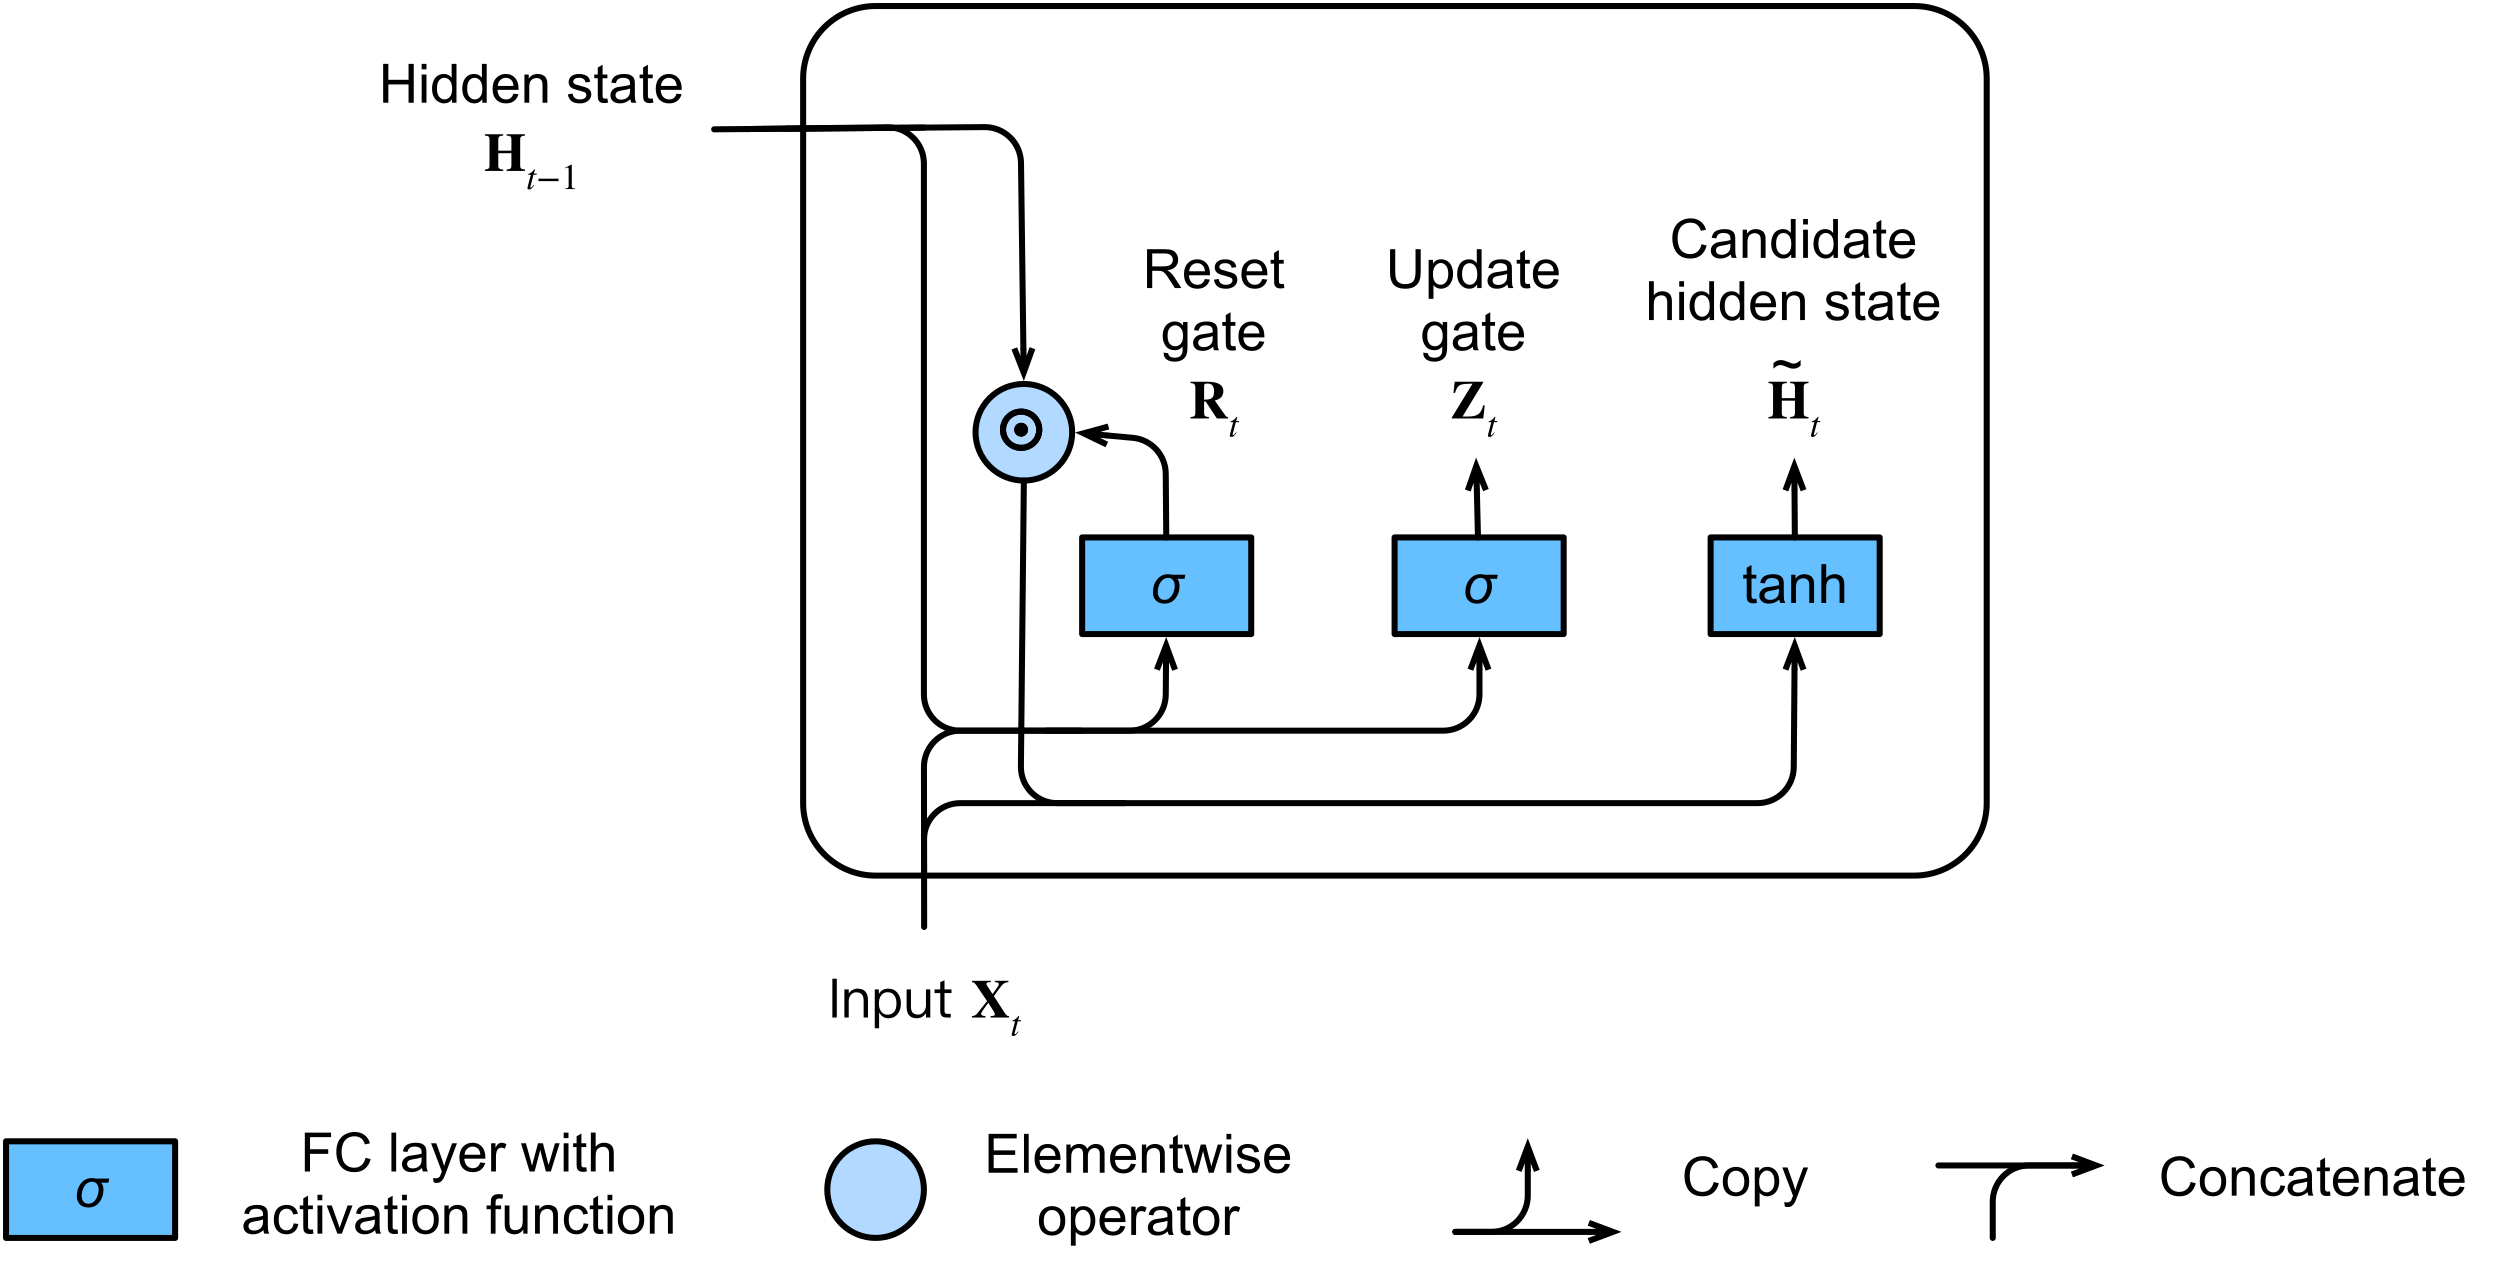 <?xml version="1.0" encoding="UTF-8"?>
<svg xmlns="http://www.w3.org/2000/svg" xmlns:xlink="http://www.w3.org/1999/xlink" width="414pt" height="212pt" viewBox="0 0 414 212" version="1.1" style="background-color:white">
<defs>
<g>
<symbol overflow="visible" id="glyph0-0">
<path style="stroke:none;" d="M 1.125 0 L 1.125 -5.625 L 5.625 -5.625 L 5.625 0 Z M 1.266 -0.141 L 5.484 -0.141 L 5.484 -5.484 L 1.266 -5.484 Z M 1.266 -0.141 "/>
</symbol>
<symbol overflow="visible" id="glyph0-1">
<path style="stroke:none;" d="M 5.797 -4.672 L 5.672 -4 L 4.5 -4 C 4.727 -3.676 4.844 -3.27 4.844 -2.781 C 4.844 -2.02 4.617 -1.348 4.172 -0.766 C 3.723 -0.18 3.113 0.109 2.344 0.109 C 1.75 0.109 1.281 -0.062 0.938 -0.406 C 0.602 -0.758 0.438 -1.219 0.438 -1.781 C 0.438 -2.613 0.664 -3.316 1.125 -3.891 C 1.594 -4.473 2.195 -4.766 2.938 -4.766 C 3.176 -4.766 3.395 -4.734 3.594 -4.672 Z M 1.234 -1.797 C 1.234 -1.422 1.332 -1.113 1.531 -0.875 C 1.727 -0.633 2 -0.516 2.344 -0.516 C 2.875 -0.516 3.289 -0.766 3.594 -1.266 C 3.895 -1.773 4.047 -2.289 4.047 -2.812 C 4.047 -3.25 3.945 -3.582 3.75 -3.812 C 3.562 -4.039 3.301 -4.156 2.969 -4.156 C 2.438 -4.156 2.016 -3.914 1.703 -3.438 C 1.391 -2.957 1.234 -2.41 1.234 -1.797 Z M 1.234 -1.797 "/>
</symbol>
<symbol overflow="visible" id="glyph1-0">
<path style="stroke:none;" d=""/>
</symbol>
<symbol overflow="visible" id="glyph1-1">
<path style="stroke:none;" d="M 4.125 -5.375 C 4.125 -6 3.609 -6.516 2.984 -6.516 C 2.359 -6.516 1.844 -6 1.844 -5.375 C 1.844 -4.75 2.359 -4.234 2.984 -4.234 C 3.609 -4.234 4.125 -4.75 4.125 -5.375 Z M 4.125 -5.375 "/>
</symbol>
<symbol overflow="visible" id="glyph2-0">
<path style="stroke:none;" d="M 1.125 0 L 1.125 -5.625 L 5.625 -5.625 L 5.625 0 Z M 1.266 -0.141 L 5.484 -0.141 L 5.484 -5.484 L 1.266 -5.484 Z M 1.266 -0.141 "/>
</symbol>
<symbol overflow="visible" id="glyph2-1">
<path style="stroke:none;" d="M 0.703 0 L 0.703 -6.438 L 3.562 -6.438 C 4.133 -6.438 4.57 -6.379 4.875 -6.266 C 5.176 -6.148 5.414 -5.945 5.594 -5.656 C 5.77 -5.363 5.859 -5.039 5.859 -4.688 C 5.859 -4.227 5.707 -3.844 5.406 -3.531 C 5.113 -3.219 4.66 -3.02 4.047 -2.938 C 4.266 -2.82 4.438 -2.711 4.562 -2.609 C 4.812 -2.379 5.047 -2.094 5.266 -1.75 L 6.391 0 L 5.312 0 L 4.453 -1.344 C 4.211 -1.727 4.008 -2.02 3.844 -2.219 C 3.688 -2.426 3.539 -2.57 3.406 -2.656 C 3.281 -2.738 3.156 -2.797 3.031 -2.828 C 2.926 -2.848 2.766 -2.859 2.547 -2.859 L 1.562 -2.859 L 1.562 0 Z M 1.562 -3.594 L 3.391 -3.594 C 3.785 -3.594 4.094 -3.633 4.312 -3.719 C 4.531 -3.801 4.695 -3.93 4.812 -4.109 C 4.926 -4.285 4.984 -4.477 4.984 -4.688 C 4.984 -4.988 4.867 -5.238 4.641 -5.438 C 4.422 -5.633 4.07 -5.734 3.594 -5.734 L 1.562 -5.734 Z M 1.562 -3.594 "/>
</symbol>
<symbol overflow="visible" id="glyph2-2">
<path style="stroke:none;" d="M 3.781 -1.5 L 4.609 -1.406 C 4.473 -0.926 4.227 -0.551 3.875 -0.281 C 3.531 -0.02 3.086 0.109 2.547 0.109 C 1.867 0.109 1.328 -0.098 0.922 -0.516 C 0.523 -0.941 0.328 -1.535 0.328 -2.297 C 0.328 -3.078 0.531 -3.68 0.938 -4.109 C 1.344 -4.547 1.867 -4.766 2.516 -4.766 C 3.141 -4.766 3.645 -4.551 4.031 -4.125 C 4.426 -3.707 4.625 -3.113 4.625 -2.344 C 4.625 -2.289 4.625 -2.219 4.625 -2.125 L 1.141 -2.125 C 1.172 -1.613 1.316 -1.223 1.578 -0.953 C 1.836 -0.68 2.164 -0.547 2.562 -0.547 C 2.852 -0.547 3.098 -0.617 3.297 -0.766 C 3.504 -0.922 3.664 -1.164 3.781 -1.5 Z M 1.188 -2.781 L 3.797 -2.781 C 3.766 -3.176 3.664 -3.473 3.5 -3.672 C 3.25 -3.973 2.922 -4.125 2.516 -4.125 C 2.148 -4.125 1.844 -4 1.594 -3.75 C 1.352 -3.508 1.219 -3.188 1.188 -2.781 Z M 1.188 -2.781 "/>
</symbol>
<symbol overflow="visible" id="glyph2-3">
<path style="stroke:none;" d="M 0.281 -1.391 L 1.062 -1.516 C 1.102 -1.203 1.223 -0.961 1.422 -0.797 C 1.629 -0.629 1.91 -0.547 2.266 -0.547 C 2.629 -0.547 2.898 -0.617 3.078 -0.766 C 3.254 -0.91 3.344 -1.082 3.344 -1.281 C 3.344 -1.469 3.266 -1.609 3.109 -1.703 C 2.992 -1.773 2.723 -1.867 2.297 -1.984 C 1.711 -2.129 1.305 -2.254 1.078 -2.359 C 0.859 -2.461 0.691 -2.609 0.578 -2.797 C 0.461 -2.984 0.406 -3.191 0.406 -3.422 C 0.406 -3.629 0.453 -3.82 0.547 -4 C 0.641 -4.176 0.77 -4.328 0.938 -4.453 C 1.062 -4.535 1.227 -4.609 1.438 -4.672 C 1.656 -4.734 1.883 -4.766 2.125 -4.766 C 2.488 -4.766 2.805 -4.711 3.078 -4.609 C 3.359 -4.504 3.566 -4.363 3.703 -4.188 C 3.836 -4.008 3.93 -3.77 3.984 -3.469 L 3.203 -3.359 C 3.172 -3.598 3.066 -3.785 2.891 -3.922 C 2.723 -4.055 2.488 -4.125 2.188 -4.125 C 1.82 -4.125 1.562 -4.062 1.406 -3.938 C 1.25 -3.82 1.172 -3.68 1.172 -3.516 C 1.172 -3.41 1.203 -3.32 1.266 -3.25 C 1.328 -3.156 1.43 -3.082 1.578 -3.031 C 1.648 -3 1.879 -2.93 2.266 -2.828 C 2.828 -2.68 3.219 -2.562 3.438 -2.469 C 3.664 -2.375 3.844 -2.234 3.969 -2.047 C 4.094 -1.867 4.156 -1.645 4.156 -1.375 C 4.156 -1.102 4.078 -0.852 3.922 -0.625 C 3.766 -0.395 3.539 -0.211 3.25 -0.078 C 2.969 0.047 2.641 0.109 2.266 0.109 C 1.66 0.109 1.195 -0.016 0.875 -0.266 C 0.562 -0.523 0.363 -0.898 0.281 -1.391 Z M 0.281 -1.391 "/>
</symbol>
<symbol overflow="visible" id="glyph2-4">
<path style="stroke:none;" d="M 2.328 -0.703 L 2.438 -0.016 C 2.207 0.035 2.008 0.062 1.844 0.062 C 1.551 0.062 1.328 0.016 1.172 -0.078 C 1.016 -0.172 0.898 -0.289 0.828 -0.438 C 0.766 -0.582 0.734 -0.891 0.734 -1.359 L 0.734 -4.047 L 0.156 -4.047 L 0.156 -4.672 L 0.734 -4.672 L 0.734 -5.828 L 1.531 -6.297 L 1.531 -4.672 L 2.328 -4.672 L 2.328 -4.047 L 1.531 -4.047 L 1.531 -1.328 C 1.531 -1.098 1.539 -0.953 1.562 -0.891 C 1.594 -0.828 1.641 -0.773 1.703 -0.734 C 1.766 -0.691 1.852 -0.672 1.969 -0.672 C 2.062 -0.672 2.18 -0.68 2.328 -0.703 Z M 2.328 -0.703 "/>
</symbol>
<symbol overflow="visible" id="glyph2-5">
<path style="stroke:none;" d="M 0.453 0.391 L 1.219 0.5 C 1.25 0.738 1.336 0.91 1.484 1.016 C 1.68 1.16 1.953 1.234 2.297 1.234 C 2.66 1.234 2.941 1.16 3.141 1.016 C 3.336 0.867 3.473 0.664 3.547 0.406 C 3.586 0.238 3.602 -0.098 3.594 -0.609 C 3.25 -0.203 2.82 0 2.312 0 C 1.664 0 1.164 -0.227 0.812 -0.688 C 0.469 -1.156 0.297 -1.711 0.297 -2.359 C 0.297 -2.805 0.375 -3.219 0.531 -3.594 C 0.695 -3.969 0.93 -4.254 1.234 -4.453 C 1.535 -4.66 1.895 -4.766 2.312 -4.766 C 2.863 -4.766 3.316 -4.547 3.672 -4.109 L 3.672 -4.672 L 4.406 -4.672 L 4.406 -0.641 C 4.406 0.086 4.328 0.602 4.172 0.906 C 4.023 1.207 3.789 1.445 3.469 1.625 C 3.156 1.801 2.766 1.891 2.297 1.891 C 1.734 1.891 1.281 1.766 0.938 1.516 C 0.602 1.266 0.441 0.891 0.453 0.391 Z M 1.109 -2.422 C 1.109 -1.805 1.227 -1.359 1.469 -1.078 C 1.707 -0.797 2.008 -0.656 2.375 -0.656 C 2.738 -0.656 3.047 -0.797 3.297 -1.078 C 3.547 -1.359 3.672 -1.797 3.672 -2.391 C 3.672 -2.961 3.539 -3.395 3.281 -3.688 C 3.031 -3.977 2.727 -4.125 2.375 -4.125 C 2.02 -4.125 1.719 -3.977 1.469 -3.688 C 1.227 -3.406 1.109 -2.984 1.109 -2.422 Z M 1.109 -2.422 "/>
</symbol>
<symbol overflow="visible" id="glyph2-6">
<path style="stroke:none;" d="M 3.641 -0.578 C 3.348 -0.328 3.066 -0.148 2.797 -0.047 C 2.523 0.055 2.234 0.109 1.922 0.109 C 1.41 0.109 1.016 -0.016 0.734 -0.266 C 0.461 -0.516 0.328 -0.836 0.328 -1.234 C 0.328 -1.461 0.379 -1.672 0.484 -1.859 C 0.586 -2.047 0.723 -2.195 0.891 -2.312 C 1.055 -2.426 1.242 -2.516 1.453 -2.578 C 1.609 -2.609 1.844 -2.645 2.156 -2.688 C 2.801 -2.758 3.273 -2.852 3.578 -2.969 C 3.578 -3.07 3.578 -3.141 3.578 -3.172 C 3.578 -3.492 3.504 -3.719 3.359 -3.844 C 3.148 -4.031 2.848 -4.125 2.453 -4.125 C 2.078 -4.125 1.801 -4.055 1.625 -3.922 C 1.445 -3.797 1.316 -3.566 1.234 -3.234 L 0.469 -3.328 C 0.531 -3.66 0.641 -3.926 0.797 -4.125 C 0.961 -4.332 1.195 -4.488 1.5 -4.594 C 1.812 -4.707 2.164 -4.766 2.562 -4.766 C 2.969 -4.766 3.289 -4.719 3.531 -4.625 C 3.781 -4.531 3.961 -4.41 4.078 -4.266 C 4.203 -4.129 4.285 -3.953 4.328 -3.734 C 4.359 -3.598 4.375 -3.359 4.375 -3.016 L 4.375 -1.953 C 4.375 -1.223 4.391 -0.758 4.422 -0.562 C 4.453 -0.363 4.52 -0.176 4.625 0 L 3.797 0 C 3.711 -0.164 3.66 -0.359 3.641 -0.578 Z M 3.578 -2.344 C 3.285 -2.227 2.852 -2.129 2.281 -2.047 C 1.957 -1.992 1.727 -1.938 1.594 -1.875 C 1.457 -1.82 1.352 -1.738 1.281 -1.625 C 1.207 -1.508 1.172 -1.383 1.172 -1.25 C 1.172 -1.039 1.25 -0.863 1.406 -0.719 C 1.562 -0.582 1.797 -0.516 2.109 -0.516 C 2.41 -0.516 2.68 -0.582 2.922 -0.719 C 3.16 -0.852 3.336 -1.035 3.453 -1.266 C 3.535 -1.441 3.578 -1.703 3.578 -2.047 Z M 3.578 -2.344 "/>
</symbol>
<symbol overflow="visible" id="glyph2-7">
<path style="stroke:none;" d="M 4.922 -6.438 L 5.781 -6.438 L 5.781 -2.719 C 5.781 -2.07 5.703 -1.555 5.547 -1.172 C 5.398 -0.797 5.133 -0.488 4.75 -0.25 C 4.375 -0.008 3.875 0.109 3.25 0.109 C 2.645 0.109 2.148 0.004 1.766 -0.203 C 1.391 -0.41 1.117 -0.711 0.953 -1.109 C 0.785 -1.504 0.703 -2.039 0.703 -2.719 L 0.703 -6.438 L 1.562 -6.438 L 1.562 -2.719 C 1.562 -2.164 1.613 -1.754 1.719 -1.484 C 1.82 -1.223 2 -1.02 2.25 -0.875 C 2.5 -0.727 2.812 -0.656 3.188 -0.656 C 3.812 -0.656 4.254 -0.797 4.516 -1.078 C 4.785 -1.367 4.922 -1.914 4.922 -2.719 Z M 4.922 -6.438 "/>
</symbol>
<symbol overflow="visible" id="glyph2-8">
<path style="stroke:none;" d="M 0.594 1.781 L 0.594 -4.672 L 1.312 -4.672 L 1.312 -4.062 C 1.477 -4.301 1.664 -4.477 1.875 -4.594 C 2.094 -4.707 2.359 -4.766 2.672 -4.766 C 3.066 -4.766 3.414 -4.66 3.719 -4.453 C 4.02 -4.254 4.25 -3.969 4.406 -3.594 C 4.562 -3.219 4.641 -2.812 4.641 -2.375 C 4.641 -1.895 4.551 -1.461 4.375 -1.078 C 4.207 -0.691 3.961 -0.395 3.641 -0.188 C 3.316 0.008 2.973 0.109 2.609 0.109 C 2.348 0.109 2.113 0.051 1.906 -0.062 C 1.695 -0.176 1.523 -0.316 1.391 -0.484 L 1.391 1.781 Z M 1.312 -2.312 C 1.312 -1.707 1.43 -1.258 1.672 -0.969 C 1.922 -0.688 2.219 -0.547 2.562 -0.547 C 2.906 -0.547 3.203 -0.691 3.453 -0.984 C 3.711 -1.285 3.844 -1.75 3.844 -2.375 C 3.844 -2.969 3.719 -3.41 3.469 -3.703 C 3.227 -4.004 2.938 -4.156 2.594 -4.156 C 2.258 -4.156 1.961 -3.992 1.703 -3.672 C 1.441 -3.359 1.312 -2.906 1.312 -2.312 Z M 1.312 -2.312 "/>
</symbol>
<symbol overflow="visible" id="glyph2-9">
<path style="stroke:none;" d="M 3.625 0 L 3.625 -0.594 C 3.32 -0.125 2.883 0.109 2.312 0.109 C 1.945 0.109 1.609 0.004 1.297 -0.203 C 0.984 -0.41 0.738 -0.695 0.562 -1.062 C 0.395 -1.426 0.312 -1.848 0.312 -2.328 C 0.312 -2.797 0.391 -3.219 0.547 -3.594 C 0.703 -3.977 0.93 -4.27 1.234 -4.469 C 1.547 -4.664 1.895 -4.766 2.281 -4.766 C 2.562 -4.766 2.812 -4.707 3.031 -4.594 C 3.25 -4.477 3.426 -4.32 3.562 -4.125 L 3.562 -6.438 L 4.359 -6.438 L 4.359 0 Z M 1.125 -2.328 C 1.125 -1.734 1.25 -1.285 1.5 -0.984 C 1.75 -0.691 2.047 -0.547 2.391 -0.547 C 2.734 -0.547 3.023 -0.688 3.266 -0.969 C 3.516 -1.25 3.641 -1.68 3.641 -2.266 C 3.641 -2.898 3.516 -3.367 3.266 -3.672 C 3.016 -3.973 2.711 -4.125 2.359 -4.125 C 2.004 -4.125 1.707 -3.977 1.469 -3.688 C 1.238 -3.395 1.125 -2.941 1.125 -2.328 Z M 1.125 -2.328 "/>
</symbol>
<symbol overflow="visible" id="glyph2-10">
<path style="stroke:none;" d="M 0.594 0 L 0.594 -4.672 L 1.312 -4.672 L 1.312 -4 C 1.645 -4.508 2.141 -4.766 2.797 -4.766 C 3.078 -4.766 3.332 -4.711 3.562 -4.609 C 3.801 -4.516 3.977 -4.383 4.094 -4.219 C 4.207 -4.062 4.289 -3.867 4.344 -3.641 C 4.375 -3.492 4.391 -3.238 4.391 -2.875 L 4.391 0 L 3.594 0 L 3.594 -2.844 C 3.594 -3.164 3.562 -3.406 3.5 -3.562 C 3.438 -3.719 3.328 -3.844 3.172 -3.938 C 3.016 -4.039 2.832 -4.094 2.625 -4.094 C 2.289 -4.094 2 -3.984 1.75 -3.766 C 1.508 -3.555 1.391 -3.148 1.391 -2.547 L 1.391 0 Z M 0.594 0 "/>
</symbol>
<symbol overflow="visible" id="glyph2-11">
<path style="stroke:none;" d="M 0.594 0 L 0.594 -6.438 L 1.391 -6.438 L 1.391 -4.125 C 1.754 -4.551 2.219 -4.766 2.781 -4.766 C 3.125 -4.766 3.422 -4.695 3.672 -4.562 C 3.93 -4.426 4.113 -4.238 4.219 -4 C 4.332 -3.758 4.391 -3.41 4.391 -2.953 L 4.391 0 L 3.609 0 L 3.609 -2.953 C 3.609 -3.348 3.52 -3.633 3.344 -3.812 C 3.176 -4 2.938 -4.094 2.625 -4.094 C 2.383 -4.094 2.16 -4.031 1.953 -3.906 C 1.742 -3.789 1.598 -3.629 1.516 -3.422 C 1.43 -3.211 1.391 -2.922 1.391 -2.547 L 1.391 0 Z M 0.594 0 "/>
</symbol>
<symbol overflow="visible" id="glyph2-12">
<path style="stroke:none;" d="M 0.719 0 L 0.719 -6.438 L 1.578 -6.438 L 1.578 -3.797 L 4.922 -3.797 L 4.922 -6.438 L 5.781 -6.438 L 5.781 0 L 4.922 0 L 4.922 -3.031 L 1.578 -3.031 L 1.578 0 Z M 0.719 0 "/>
</symbol>
<symbol overflow="visible" id="glyph2-13">
<path style="stroke:none;" d="M 0.594 -5.531 L 0.594 -6.438 L 1.391 -6.438 L 1.391 -5.531 Z M 0.594 0 L 0.594 -4.672 L 1.391 -4.672 L 1.391 0 Z M 0.594 0 "/>
</symbol>
<symbol overflow="visible" id="glyph2-14">
<path style="stroke:none;" d=""/>
</symbol>
<symbol overflow="visible" id="glyph2-15">
<path style="stroke:none;" d="M 5.297 -2.266 L 6.141 -2.047 C 5.961 -1.348 5.641 -0.812 5.172 -0.438 C 4.711 -0.07 4.145 0.109 3.469 0.109 C 2.781 0.109 2.219 -0.031 1.781 -0.312 C 1.344 -0.594 1.008 -1 0.781 -1.531 C 0.562 -2.07 0.453 -2.648 0.453 -3.266 C 0.453 -3.941 0.578 -4.531 0.828 -5.031 C 1.086 -5.531 1.453 -5.906 1.922 -6.156 C 2.398 -6.414 2.922 -6.547 3.484 -6.547 C 4.129 -6.547 4.672 -6.379 5.109 -6.047 C 5.555 -5.723 5.863 -5.266 6.031 -4.672 L 5.188 -4.484 C 5.039 -4.953 4.828 -5.289 4.547 -5.5 C 4.266 -5.719 3.906 -5.828 3.469 -5.828 C 2.977 -5.828 2.566 -5.707 2.234 -5.469 C 1.898 -5.227 1.664 -4.906 1.531 -4.5 C 1.395 -4.102 1.328 -3.695 1.328 -3.281 C 1.328 -2.727 1.406 -2.242 1.562 -1.828 C 1.727 -1.422 1.977 -1.117 2.312 -0.922 C 2.645 -0.723 3.008 -0.625 3.406 -0.625 C 3.883 -0.625 4.285 -0.758 4.609 -1.031 C 4.941 -1.312 5.172 -1.723 5.297 -2.266 Z M 5.297 -2.266 "/>
</symbol>
<symbol overflow="visible" id="glyph2-16">
<path style="stroke:none;" d="M 0.375 -2.453 L 0.375 -3.344 C 0.688 -3.695 1.098 -3.875 1.609 -3.875 C 1.785 -3.875 1.969 -3.848 2.156 -3.797 C 2.352 -3.742 2.629 -3.645 2.984 -3.5 C 3.18 -3.406 3.332 -3.344 3.438 -3.312 C 3.539 -3.289 3.645 -3.281 3.75 -3.281 C 3.938 -3.281 4.129 -3.336 4.328 -3.453 C 4.535 -3.566 4.719 -3.711 4.875 -3.891 L 4.875 -2.953 C 4.688 -2.773 4.492 -2.645 4.297 -2.562 C 4.109 -2.488 3.895 -2.453 3.656 -2.453 C 3.477 -2.453 3.312 -2.473 3.156 -2.516 C 3 -2.555 2.742 -2.656 2.391 -2.812 C 2.047 -2.969 1.758 -3.047 1.531 -3.047 C 1.344 -3.047 1.164 -3.004 1 -2.922 C 0.832 -2.836 0.625 -2.68 0.375 -2.453 Z M 0.375 -2.453 "/>
</symbol>
<symbol overflow="visible" id="glyph2-17">
<path style="stroke:none;" d="M 0.719 0 L 0.719 -6.438 L 5.375 -6.438 L 5.375 -5.688 L 1.562 -5.688 L 1.562 -3.703 L 5.125 -3.703 L 5.125 -2.953 L 1.562 -2.953 L 1.562 -0.766 L 5.516 -0.766 L 5.516 0 Z M 0.719 0 "/>
</symbol>
<symbol overflow="visible" id="glyph2-18">
<path style="stroke:none;" d="M 0.578 0 L 0.578 -6.438 L 1.359 -6.438 L 1.359 0 Z M 0.578 0 "/>
</symbol>
<symbol overflow="visible" id="glyph2-19">
<path style="stroke:none;" d="M 0.594 0 L 0.594 -4.672 L 1.297 -4.672 L 1.297 -4.016 C 1.441 -4.242 1.633 -4.426 1.875 -4.562 C 2.125 -4.695 2.406 -4.766 2.719 -4.766 C 3.062 -4.766 3.344 -4.691 3.562 -4.547 C 3.781 -4.41 3.938 -4.211 4.031 -3.953 C 4.406 -4.492 4.883 -4.766 5.469 -4.766 C 5.938 -4.766 6.297 -4.633 6.547 -4.375 C 6.797 -4.125 6.922 -3.734 6.922 -3.203 L 6.922 0 L 6.125 0 L 6.125 -2.938 C 6.125 -3.258 6.098 -3.488 6.047 -3.625 C 6.004 -3.758 5.914 -3.867 5.781 -3.953 C 5.645 -4.047 5.484 -4.094 5.297 -4.094 C 4.973 -4.094 4.703 -3.984 4.484 -3.766 C 4.266 -3.547 4.156 -3.195 4.156 -2.719 L 4.156 0 L 3.359 0 L 3.359 -3.031 C 3.359 -3.383 3.297 -3.648 3.172 -3.828 C 3.047 -4.004 2.836 -4.094 2.547 -4.094 C 2.316 -4.094 2.109 -4.031 1.922 -3.906 C 1.734 -3.789 1.598 -3.617 1.516 -3.391 C 1.43 -3.172 1.391 -2.848 1.391 -2.422 L 1.391 0 Z M 0.594 0 "/>
</symbol>
<symbol overflow="visible" id="glyph2-20">
<path style="stroke:none;" d="M 1.453 0 L 0.031 -4.672 L 0.844 -4.672 L 1.594 -1.969 L 1.859 -0.969 C 1.867 -1.02 1.953 -1.344 2.109 -1.938 L 2.844 -4.672 L 3.656 -4.672 L 4.359 -1.953 L 4.594 -1.062 L 4.859 -1.969 L 5.656 -4.672 L 6.422 -4.672 L 4.969 0 L 4.156 0 L 3.406 -2.797 L 3.219 -3.594 L 2.281 0 Z M 1.453 0 "/>
</symbol>
<symbol overflow="visible" id="glyph2-21">
<path style="stroke:none;" d="M 0.297 -2.328 C 0.297 -3.191 0.535 -3.832 1.016 -4.25 C 1.422 -4.594 1.91 -4.766 2.484 -4.766 C 3.129 -4.766 3.656 -4.555 4.062 -4.141 C 4.469 -3.723 4.672 -3.145 4.672 -2.406 C 4.672 -1.801 4.578 -1.328 4.391 -0.984 C 4.211 -0.641 3.953 -0.367 3.609 -0.172 C 3.266 0.016 2.891 0.109 2.484 0.109 C 1.828 0.109 1.297 -0.098 0.891 -0.516 C 0.492 -0.941 0.297 -1.547 0.297 -2.328 Z M 1.109 -2.328 C 1.109 -1.734 1.238 -1.285 1.5 -0.984 C 1.758 -0.691 2.086 -0.547 2.484 -0.547 C 2.879 -0.547 3.207 -0.691 3.469 -0.984 C 3.727 -1.285 3.859 -1.742 3.859 -2.359 C 3.859 -2.93 3.727 -3.367 3.469 -3.672 C 3.207 -3.973 2.879 -4.125 2.484 -4.125 C 2.086 -4.125 1.758 -3.973 1.5 -3.672 C 1.238 -3.379 1.109 -2.93 1.109 -2.328 Z M 1.109 -2.328 "/>
</symbol>
<symbol overflow="visible" id="glyph2-22">
<path style="stroke:none;" d="M 0.578 0 L 0.578 -4.672 L 1.297 -4.672 L 1.297 -3.953 C 1.473 -4.285 1.641 -4.504 1.797 -4.609 C 1.953 -4.711 2.125 -4.766 2.312 -4.766 C 2.57 -4.766 2.844 -4.68 3.125 -4.516 L 2.844 -3.781 C 2.656 -3.895 2.461 -3.953 2.266 -3.953 C 2.098 -3.953 1.941 -3.898 1.797 -3.797 C 1.66 -3.691 1.562 -3.547 1.5 -3.359 C 1.414 -3.078 1.375 -2.77 1.375 -2.438 L 1.375 0 Z M 0.578 0 "/>
</symbol>
<symbol overflow="visible" id="glyph2-23">
<path style="stroke:none;" d="M 0.734 0 L 0.734 -6.438 L 5.078 -6.438 L 5.078 -5.688 L 1.594 -5.688 L 1.594 -3.688 L 4.609 -3.688 L 4.609 -2.922 L 1.594 -2.922 L 1.594 0 Z M 0.734 0 "/>
</symbol>
<symbol overflow="visible" id="glyph2-24">
<path style="stroke:none;" d="M 0.562 1.797 L 0.469 1.062 C 0.645 1.102 0.797 1.125 0.922 1.125 C 1.098 1.125 1.238 1.094 1.344 1.031 C 1.445 0.977 1.535 0.898 1.609 0.797 C 1.648 0.711 1.727 0.516 1.844 0.203 C 1.863 0.16 1.891 0.098 1.922 0.016 L 0.141 -4.672 L 1 -4.672 L 1.969 -1.969 C 2.094 -1.625 2.207 -1.266 2.312 -0.891 C 2.395 -1.242 2.5 -1.598 2.625 -1.953 L 3.625 -4.672 L 4.422 -4.672 L 2.641 0.078 C 2.453 0.586 2.305 0.941 2.203 1.141 C 2.055 1.398 1.895 1.586 1.719 1.703 C 1.539 1.828 1.32 1.891 1.062 1.891 C 0.914 1.891 0.75 1.859 0.562 1.797 Z M 0.562 1.797 "/>
</symbol>
<symbol overflow="visible" id="glyph2-25">
<path style="stroke:none;" d="M 3.641 -1.703 L 4.422 -1.609 C 4.336 -1.066 4.117 -0.645 3.766 -0.344 C 3.41 -0.039 2.977 0.109 2.469 0.109 C 1.832 0.109 1.32 -0.098 0.938 -0.516 C 0.551 -0.93 0.359 -1.531 0.359 -2.312 C 0.359 -2.82 0.441 -3.266 0.609 -3.641 C 0.773 -4.016 1.023 -4.297 1.359 -4.484 C 1.703 -4.672 2.078 -4.766 2.484 -4.766 C 2.984 -4.766 3.395 -4.633 3.719 -4.375 C 4.039 -4.125 4.25 -3.766 4.344 -3.297 L 3.578 -3.172 C 3.504 -3.484 3.375 -3.719 3.188 -3.875 C 3 -4.039 2.773 -4.125 2.516 -4.125 C 2.109 -4.125 1.781 -3.977 1.531 -3.688 C 1.289 -3.406 1.172 -2.957 1.172 -2.344 C 1.172 -1.707 1.289 -1.25 1.531 -0.969 C 1.77 -0.688 2.082 -0.547 2.469 -0.547 C 2.781 -0.547 3.039 -0.641 3.25 -0.828 C 3.457 -1.016 3.586 -1.305 3.641 -1.703 Z M 3.641 -1.703 "/>
</symbol>
<symbol overflow="visible" id="glyph2-26">
<path style="stroke:none;" d="M 1.891 0 L 0.109 -4.672 L 0.953 -4.672 L 1.953 -1.875 C 2.055 -1.57 2.156 -1.258 2.25 -0.938 C 2.32 -1.176 2.422 -1.469 2.547 -1.812 L 3.578 -4.672 L 4.391 -4.672 L 2.625 0 Z M 1.891 0 "/>
</symbol>
<symbol overflow="visible" id="glyph2-27">
<path style="stroke:none;" d="M 0.781 0 L 0.781 -4.047 L 0.078 -4.047 L 0.078 -4.672 L 0.781 -4.672 L 0.781 -5.156 C 0.781 -5.477 0.805 -5.711 0.859 -5.859 C 0.941 -6.066 1.078 -6.234 1.266 -6.359 C 1.461 -6.484 1.734 -6.547 2.078 -6.547 C 2.297 -6.547 2.539 -6.52 2.812 -6.469 L 2.688 -5.781 C 2.531 -5.812 2.379 -5.828 2.234 -5.828 C 1.992 -5.828 1.82 -5.773 1.719 -5.672 C 1.613 -5.566 1.562 -5.375 1.562 -5.094 L 1.562 -4.672 L 2.484 -4.672 L 2.484 -4.047 L 1.562 -4.047 L 1.562 0 Z M 0.781 0 "/>
</symbol>
<symbol overflow="visible" id="glyph2-28">
<path style="stroke:none;" d="M 3.656 0 L 3.656 -0.688 C 3.289 -0.156 2.797 0.109 2.172 0.109 C 1.898 0.109 1.645 0.055 1.406 -0.047 C 1.164 -0.16 0.984 -0.297 0.859 -0.453 C 0.742 -0.609 0.664 -0.801 0.625 -1.031 C 0.594 -1.188 0.578 -1.438 0.578 -1.781 L 0.578 -4.672 L 1.359 -4.672 L 1.359 -2.078 C 1.359 -1.66 1.379 -1.383 1.422 -1.25 C 1.461 -1.039 1.562 -0.875 1.719 -0.75 C 1.883 -0.633 2.086 -0.578 2.328 -0.578 C 2.566 -0.578 2.789 -0.633 3 -0.75 C 3.207 -0.875 3.352 -1.039 3.438 -1.25 C 3.52 -1.457 3.562 -1.766 3.562 -2.172 L 3.562 -4.672 L 4.359 -4.672 L 4.359 0 Z M 3.656 0 "/>
</symbol>
<symbol overflow="visible" id="glyph3-0">
<path style="stroke:none;" d=""/>
</symbol>
<symbol overflow="visible" id="glyph3-1">
<path style="stroke:none;" d="M 6.438 0 L 6.438 -0.219 C 6.281 -0.219 6.125 -0.312 6.047 -0.422 L 4.25 -2.969 C 4.781 -3.109 5.016 -3.25 5.266 -3.469 C 5.531 -3.719 5.672 -4.125 5.672 -4.531 C 5.672 -5.578 4.766 -6.078 3 -6.078 L 0.234 -6.078 L 0.234 -5.859 C 0.906 -5.812 1.031 -5.656 1.031 -4.953 L 1.031 -1.078 C 1.031 -0.375 0.938 -0.312 0.234 -0.219 L 0.234 0 L 3.281 0 L 3.281 -0.219 C 2.578 -0.312 2.484 -0.391 2.484 -1.047 L 2.484 -2.812 L 2.734 -2.812 L 4.594 0 Z M 2.484 -5.375 C 2.484 -5.672 2.609 -5.781 2.969 -5.781 C 3.797 -5.781 4.125 -5.406 4.125 -4.453 C 4.125 -3.344 3.656 -3.109 2.484 -3.109 Z M 2.484 -5.375 "/>
</symbol>
<symbol overflow="visible" id="glyph3-2">
<path style="stroke:none;" d="M 5.703 -2.172 L 5.469 -2.172 C 5.219 -1.406 5.094 -1.031 4.594 -0.672 C 4.219 -0.406 3.625 -0.312 2.766 -0.312 L 2.031 -0.312 L 5.438 -5.938 L 5.438 -6.078 L 0.734 -6.078 L 0.531 -4.219 L 0.781 -4.219 C 1.188 -5.516 1.562 -5.688 2.938 -5.734 L 3.688 -5.766 L 0.25 -0.141 L 0.25 0 L 5.469 0 Z M 5.703 -2.172 "/>
</symbol>
<symbol overflow="visible" id="glyph3-3">
<path style="stroke:none;" d="M 6.297 0 L 6.297 -0.219 C 5.984 -0.234 5.844 -0.344 5.422 -1 L 3.781 -3.547 L 4.5 -4.547 C 5.281 -5.641 5.516 -5.797 6.188 -5.859 L 6.188 -6.078 L 3.938 -6.078 L 3.938 -5.859 L 4.125 -5.844 C 4.469 -5.812 4.594 -5.734 4.594 -5.531 C 4.594 -5.328 4.484 -5.156 4.062 -4.578 L 3.562 -3.875 L 2.688 -5.234 C 2.578 -5.406 2.562 -5.453 2.562 -5.562 C 2.562 -5.75 2.656 -5.828 2.984 -5.844 L 3.266 -5.859 L 3.266 -6.078 L 0.156 -6.078 L 0.156 -5.859 C 0.484 -5.828 0.594 -5.734 0.875 -5.344 L 2.656 -2.719 L 1.078 -0.734 C 0.812 -0.391 0.594 -0.281 0.141 -0.219 L 0.141 0 L 2.391 0 L 2.391 -0.219 C 1.844 -0.281 1.672 -0.375 1.672 -0.609 C 1.672 -0.797 1.844 -1.078 2.516 -1.984 L 2.859 -2.438 L 3.766 -0.984 C 3.875 -0.812 3.953 -0.609 3.953 -0.5 C 3.953 -0.344 3.797 -0.266 3.484 -0.25 L 3.234 -0.219 L 3.234 0 Z M 6.297 0 "/>
</symbol>
<symbol overflow="visible" id="glyph3-4">
<path style="stroke:none;" d="M 6.828 0 L 6.828 -0.219 C 6.188 -0.312 6.031 -0.406 6.031 -0.875 L 6.031 -5.188 C 6.031 -5.672 6.219 -5.812 6.828 -5.859 L 6.828 -6.078 L 3.781 -6.078 L 3.781 -5.859 C 4.406 -5.812 4.578 -5.703 4.578 -5.188 L 4.578 -3.359 L 2.406 -3.359 L 2.406 -5.188 C 2.406 -5.703 2.578 -5.812 3.219 -5.859 L 3.219 -6.078 L 0.188 -6.078 L 0.188 -5.859 C 0.797 -5.812 0.953 -5.688 0.953 -5.188 L 0.953 -0.875 C 0.953 -0.406 0.812 -0.312 0.188 -0.219 L 0.188 0 L 3.219 0 L 3.219 -0.219 C 2.562 -0.297 2.406 -0.406 2.406 -0.875 L 2.406 -2.938 L 4.578 -2.938 L 4.578 -0.875 C 4.578 -0.422 4.438 -0.297 3.781 -0.219 L 3.781 0 Z M 6.828 0 "/>
</symbol>
<symbol overflow="visible" id="glyph4-0">
<path style="stroke:none;" d=""/>
</symbol>
<symbol overflow="visible" id="glyph4-1">
<path style="stroke:none;" d="M 1.781 -2.562 L 1.297 -2.562 L 1.469 -3.188 C 1.469 -3.203 1.469 -3.234 1.469 -3.234 C 1.469 -3.266 1.453 -3.281 1.422 -3.281 C 1.391 -3.281 1.359 -3.266 1.328 -3.219 C 1.109 -2.891 0.719 -2.609 0.531 -2.562 C 0.391 -2.531 0.344 -2.484 0.344 -2.406 C 0.344 -2.406 0.344 -2.391 0.344 -2.375 L 0.797 -2.375 L 0.328 -0.594 C 0.281 -0.406 0.234 -0.219 0.234 -0.156 C 0.234 0 0.344 0.062 0.5 0.062 C 0.812 0.062 1 -0.109 1.359 -0.656 L 1.281 -0.703 C 0.984 -0.328 0.891 -0.234 0.797 -0.234 C 0.75 -0.234 0.703 -0.25 0.703 -0.328 C 0.703 -0.344 0.719 -0.391 0.719 -0.406 L 1.234 -2.375 L 1.75 -2.375 Z M 1.781 -2.562 "/>
</symbol>
<symbol overflow="visible" id="glyph5-0">
<path style="stroke:none;" d=""/>
</symbol>
<symbol overflow="visible" id="glyph5-1">
<path style="stroke:none;" d="M 0.703 -6.422 L 0.703 0 L 1.438 0 L 1.438 -6.422 Z M 0.703 -6.422 "/>
</symbol>
<symbol overflow="visible" id="glyph5-2">
<path style="stroke:none;" d="M 2.734 -4.781 C 2.438 -4.781 2.156 -4.703 1.906 -4.562 C 1.641 -4.422 1.438 -4.234 1.281 -3.969 L 1.281 -4.656 L 0.562 -4.656 L 0.562 0 L 1.281 0 L 1.281 -2.812 C 1.312 -3.234 1.438 -3.562 1.688 -3.812 C 1.922 -4.047 2.203 -4.172 2.531 -4.172 C 3.344 -4.172 3.75 -3.719 3.75 -2.812 L 3.75 0 L 4.469 0 L 4.469 -2.859 C 4.469 -4.141 3.891 -4.781 2.734 -4.781 Z M 2.734 -4.781 "/>
</symbol>
<symbol overflow="visible" id="glyph5-3">
<path style="stroke:none;" d="M 2.781 -4.781 C 2.078 -4.781 1.562 -4.484 1.234 -3.891 L 1.234 -4.656 L 0.562 -4.656 L 0.562 1.781 L 1.281 1.781 L 1.281 -0.844 C 1.641 -0.203 2.156 0.125 2.812 0.125 C 3.484 0.125 4 -0.125 4.375 -0.609 C 4.719 -1.062 4.891 -1.625 4.891 -2.312 C 4.891 -3.016 4.719 -3.578 4.359 -4.031 C 3.984 -4.531 3.453 -4.781 2.781 -4.781 Z M 2.688 -4.188 C 3.188 -4.188 3.562 -4 3.828 -3.625 C 4.047 -3.297 4.156 -2.859 4.156 -2.312 C 4.156 -1.75 4.047 -1.312 3.812 -0.984 C 3.547 -0.641 3.172 -0.469 2.656 -0.469 C 2.234 -0.469 1.906 -0.641 1.641 -0.969 C 1.375 -1.297 1.25 -1.734 1.25 -2.266 L 1.25 -2.359 C 1.25 -2.875 1.375 -3.312 1.609 -3.641 C 1.859 -4 2.219 -4.188 2.688 -4.188 Z M 2.688 -4.188 "/>
</symbol>
<symbol overflow="visible" id="glyph5-4">
<path style="stroke:none;" d="M 0.562 -4.656 L 0.562 -1.766 C 0.562 -0.516 1.109 0.125 2.25 0.125 C 2.875 0.125 3.391 -0.156 3.766 -0.719 L 3.766 0 L 4.484 0 L 4.484 -4.656 L 3.766 -4.656 L 3.766 -1.812 C 3.703 -1.422 3.562 -1.094 3.297 -0.844 C 3.062 -0.609 2.781 -0.484 2.469 -0.484 C 2.047 -0.484 1.75 -0.609 1.562 -0.812 C 1.375 -1.031 1.281 -1.375 1.281 -1.812 L 1.281 -4.656 Z M 0.562 -4.656 "/>
</symbol>
<symbol overflow="visible" id="glyph5-5">
<path style="stroke:none;" d="M 1.797 -6.156 L 1.094 -5.859 L 1.094 -4.656 L 0.156 -4.656 L 0.156 -4.047 L 1.094 -4.047 L 1.094 -1.094 C 1.094 -0.734 1.156 -0.484 1.312 -0.297 C 1.469 -0.094 1.75 0 2.141 0 L 2.828 0 L 2.828 -0.609 L 2.234 -0.609 C 2.078 -0.609 1.969 -0.641 1.906 -0.719 C 1.828 -0.797 1.797 -0.922 1.797 -1.094 L 1.797 -4.047 L 2.953 -4.047 L 2.953 -4.656 L 1.797 -4.656 Z M 1.797 -6.156 "/>
</symbol>
<symbol overflow="visible" id="glyph5-6">
<path style="stroke:none;" d=""/>
</symbol>
<symbol overflow="visible" id="glyph6-0">
<path style="stroke:none;" d=""/>
</symbol>
<symbol overflow="visible" id="glyph6-1">
<path style="stroke:none;" d="M 3.719 -1.312 L 3.719 -1.719 L 0.391 -1.719 L 0.391 -1.312 Z M 3.719 -1.312 "/>
</symbol>
<symbol overflow="visible" id="glyph7-0">
<path style="stroke:none;" d=""/>
</symbol>
<symbol overflow="visible" id="glyph7-1">
<path style="stroke:none;" d="M 2.359 0 L 2.359 -0.094 C 1.906 -0.094 1.797 -0.203 1.797 -0.453 L 1.797 -4.031 L 1.734 -4.062 L 0.672 -3.516 L 0.672 -3.422 L 0.828 -3.484 C 0.938 -3.531 1.031 -3.562 1.094 -3.562 C 1.219 -3.562 1.281 -3.469 1.281 -3.266 L 1.281 -0.562 C 1.281 -0.234 1.156 -0.109 0.703 -0.094 L 0.703 0 Z M 2.359 0 "/>
</symbol>
</g>
<clipPath id="clip1">
  <path d="M 165.551 67.582 L 173 67.582 L 173 75 L 165.551 75 Z M 165.551 67.582 "/>
</clipPath>
<clipPath id="clip2">
  <path d="M 167.789 70 L 170.789 70 L 170.789 72.426 L 167.789 72.426 Z M 167.789 70 "/>
</clipPath>
<clipPath id="clip3">
  <path d="M 165.551 67.582 L 173 67.582 L 173 75 L 165.551 75 Z M 165.551 67.582 "/>
</clipPath>
<clipPath id="clip4">
  <path d="M 167.789 70 L 170.789 70 L 170.789 72.426 L 167.789 72.426 Z M 167.789 70 "/>
</clipPath>
</defs>
<g id="surface1">
<path style="fill:none;stroke-width:1;stroke-linecap:round;stroke-linejoin:round;stroke:rgb(0%,0%,0%);stroke-opacity:1;stroke-miterlimit:10;" d="M 292 232 L 464 232 C 470.629 232 476 237.371 476 244 L 476 364 C 476 370.629 470.629 376 464 376 L 292 376 C 285.371 376 280 370.629 280 364 L 280 244 C 280 237.371 285.371 232 292 232 Z M 292 232 " transform="matrix(1,0,0,1,-147,-231)"/>
<path style="fill-rule:nonzero;fill:rgb(39.999%,74.902%,100%);fill-opacity:1;stroke-width:1;stroke-linecap:round;stroke-linejoin:round;stroke:rgb(0%,0%,0%);stroke-opacity:1;stroke-miterlimit:10;" d="M 326.203 320 L 354.203 320 L 354.203 336 L 326.203 336 Z M 326.203 320 " transform="matrix(1,0,0,1,-147,-231)"/>
<g style="fill:rgb(0%,0%,0%);fill-opacity:1;">
  <use xlink:href="#glyph0-1" x="190.488" y="99.853"/>
</g>
<path style="fill:none;stroke-width:1;stroke-linecap:round;stroke-linejoin:round;stroke:rgb(0%,0%,0%);stroke-opacity:1;stroke-miterlimit:10;" d="M 265.266 252.414 L 300.043 252.129 " transform="matrix(1,0,0,1,-147,-231)"/>
<path style="fill-rule:nonzero;fill:rgb(69.804%,85.098%,100%);fill-opacity:1;stroke-width:1;stroke-linecap:round;stroke-linejoin:round;stroke:rgb(0%,0%,0%);stroke-opacity:1;stroke-miterlimit:10;" d="M 322.207 296.926 C 325.332 300.051 325.332 305.113 322.207 308.238 C 319.082 311.363 314.02 311.363 310.895 308.238 C 307.77 305.113 307.77 300.051 310.895 296.926 C 314.02 293.801 319.082 293.801 322.207 296.926 " transform="matrix(1,0,0,1,-147,-231)"/>
<g clip-path="url(#clip1)" clip-rule="nonzero">
<path style="fill:none;stroke-width:1;stroke-linecap:round;stroke-linejoin:round;stroke:rgb(0%,0%,0%);stroke-opacity:1;stroke-miterlimit:10;" d="M 318.672 300.461 C 319.844 301.633 319.844 303.531 318.672 304.703 C 317.5 305.875 315.602 305.875 314.43 304.703 C 313.258 303.531 313.258 301.633 314.43 300.461 C 315.602 299.289 317.5 299.289 318.672 300.461 " transform="matrix(1,0,0,1,-147.45,-231.418)"/>
</g>
<g clip-path="url(#clip2)" clip-rule="nonzero">
<g style="fill:rgb(0%,0%,0%);fill-opacity:1;">
  <use xlink:href="#glyph1-1" x="166.116" y="76.535"/>
</g>
</g>
<g clip-path="url(#clip3)" clip-rule="nonzero">
<path style="fill:none;stroke-width:1;stroke-linecap:round;stroke-linejoin:round;stroke:rgb(0%,0%,0%);stroke-opacity:1;stroke-miterlimit:10;" d="M 318.672 300.461 C 319.844 301.633 319.844 303.531 318.672 304.703 C 317.5 305.875 315.602 305.875 314.43 304.703 C 313.258 303.531 313.258 301.633 314.43 300.461 C 315.602 299.289 317.5 299.289 318.672 300.461 " transform="matrix(1,0,0,1,-147.45,-231.418)"/>
</g>
<g clip-path="url(#clip4)" clip-rule="nonzero">
<g style="fill:rgb(0%,0%,0%);fill-opacity:1;">
  <use xlink:href="#glyph1-1" x="166.116" y="76.535"/>
</g>
</g>
<path style="fill:none;stroke-width:1;stroke-linecap:round;stroke-linejoin:round;stroke:rgb(0%,0%,0%);stroke-opacity:1;stroke-miterlimit:10;" d="M 270.555 252.371 L 293.926 252.078 C 297.238 252.035 299.957 254.688 300 258 C 300 258.027 300 258.051 300 258.074 L 300 346 C 300 349.312 302.688 352 306 352 L 334.051 352 C 337.344 352 340.023 349.344 340.051 346.051 L 340.086 341.898 " transform="matrix(1,0,0,1,-147,-231)"/>
<path style="fill:none;stroke-width:1;stroke-linecap:butt;stroke-linejoin:miter;stroke:rgb(0%,0%,0%);stroke-opacity:1;stroke-miterlimit:10;" d="M 340.117 337.898 L 340.086 341.898 M 338.586 341.887 L 340.117 337.898 L 341.586 341.914 " transform="matrix(1,0,0,1,-147,-231)"/>
<path style="fill:none;stroke-width:1;stroke-linecap:round;stroke-linejoin:round;stroke:rgb(0%,0%,0%);stroke-opacity:1;stroke-miterlimit:10;" d="M 340.133 320 L 340.047 309.43 C 340.02 306.348 337.664 303.785 334.594 303.504 L 330.426 303.121 " transform="matrix(1,0,0,1,-147,-231)"/>
<path style="fill:none;stroke-width:1;stroke-linecap:butt;stroke-linejoin:miter;stroke:rgb(0%,0%,0%);stroke-opacity:1;stroke-miterlimit:10;" d="M 326.441 302.754 L 330.426 303.121 M 330.289 304.613 L 326.441 302.754 L 330.562 301.629 " transform="matrix(1,0,0,1,-147,-231)"/>
<path style="fill-rule:nonzero;fill:rgb(39.999%,74.902%,100%);fill-opacity:1;stroke-width:1;stroke-linecap:round;stroke-linejoin:round;stroke:rgb(0%,0%,0%);stroke-opacity:1;stroke-miterlimit:10;" d="M 377.945 320 L 405.945 320 L 405.945 336 L 377.945 336 Z M 377.945 320 " transform="matrix(1,0,0,1,-147,-231)"/>
<g style="fill:rgb(0%,0%,0%);fill-opacity:1;">
  <use xlink:href="#glyph0-1" x="242.23" y="99.853"/>
</g>
<g style="fill:rgb(0%,0%,0%);fill-opacity:1;">
  <use xlink:href="#glyph2-1" x="189.245" y="47.706"/>
</g>
<g style="fill:rgb(0%,0%,0%);fill-opacity:1;">
  <use xlink:href="#glyph2-2" x="195.744" y="47.706"/>
</g>
<g style="fill:rgb(0%,0%,0%);fill-opacity:1;">
  <use xlink:href="#glyph2-3" x="200.75" y="47.706"/>
  <use xlink:href="#glyph2-2" x="205.25" y="47.706"/>
</g>
<g style="fill:rgb(0%,0%,0%);fill-opacity:1;">
  <use xlink:href="#glyph2-4" x="210.256" y="47.706"/>
</g>
<g style="fill:rgb(0%,0%,0%);fill-opacity:1;">
  <use xlink:href="#glyph2-5" x="192.242" y="58"/>
  <use xlink:href="#glyph2-6" x="197.248" y="58"/>
  <use xlink:href="#glyph2-4" x="202.253" y="58"/>
  <use xlink:href="#glyph2-2" x="204.757" y="58"/>
</g>
<g style="fill:rgb(0%,0%,0%);fill-opacity:1;">
  <use xlink:href="#glyph3-1" x="196.917" y="69.294"/>
</g>
<g style="fill:rgb(0%,0%,0%);fill-opacity:1;">
  <use xlink:href="#glyph4-1" x="203.415" y="72.294"/>
</g>
<g style="fill:rgb(0%,0%,0%);fill-opacity:1;">
  <use xlink:href="#glyph2-7" x="229.489" y="47.706"/>
  <use xlink:href="#glyph2-8" x="235.989" y="47.706"/>
  <use xlink:href="#glyph2-9" x="240.995" y="47.706"/>
  <use xlink:href="#glyph2-6" x="246.001" y="47.706"/>
  <use xlink:href="#glyph2-4" x="251.006" y="47.706"/>
  <use xlink:href="#glyph2-2" x="253.51" y="47.706"/>
</g>
<g style="fill:rgb(0%,0%,0%);fill-opacity:1;">
  <use xlink:href="#glyph2-5" x="235.242" y="58"/>
  <use xlink:href="#glyph2-6" x="240.248" y="58"/>
  <use xlink:href="#glyph2-4" x="245.253" y="58"/>
  <use xlink:href="#glyph2-2" x="247.757" y="58"/>
</g>
<g style="fill:rgb(0%,0%,0%);fill-opacity:1;">
  <use xlink:href="#glyph3-2" x="240.165" y="69.294"/>
</g>
<g style="fill:rgb(0%,0%,0%);fill-opacity:1;">
  <use xlink:href="#glyph4-1" x="246.167" y="72.294"/>
</g>
<path style="fill:none;stroke-width:1;stroke-linecap:round;stroke-linejoin:round;stroke:rgb(0%,0%,0%);stroke-opacity:1;stroke-miterlimit:10;" d="M 316.551 310.582 L 316.062 357.938 C 316.027 361.25 318.688 363.965 322 364 C 322.02 364 322.043 364 322.062 364 L 333.191 364 " transform="matrix(1,0,0,1,-147,-231)"/>
<path style="fill:none;stroke-width:1;stroke-linecap:round;stroke-linejoin:round;stroke:rgb(0%,0%,0%);stroke-opacity:1;stroke-miterlimit:10;" d="M 320.316 352 L 386 352 C 389.312 352 392 349.312 392 346 L 392 341.898 " transform="matrix(1,0,0,1,-147,-231)"/>
<path style="fill:none;stroke-width:1;stroke-linecap:butt;stroke-linejoin:miter;stroke:rgb(0%,0%,0%);stroke-opacity:1;stroke-miterlimit:10;" d="M 392 337.898 L 392 341.898 M 390.5 341.898 L 392 337.898 L 393.5 341.898 " transform="matrix(1,0,0,1,-147,-231)"/>
<path style="fill:none;stroke-width:1;stroke-linecap:round;stroke-linejoin:round;stroke:rgb(0%,0%,0%);stroke-opacity:1;stroke-miterlimit:10;" d="M 300.039 384.5 L 300.008 358.008 C 300.004 354.691 302.688 352.004 306 352 C 306.004 352 306.004 352 306.008 352 L 325.934 352 " transform="matrix(1,0,0,1,-147,-231)"/>
<path style="fill-rule:nonzero;fill:rgb(39.999%,74.902%,100%);fill-opacity:1;stroke-width:1;stroke-linecap:round;stroke-linejoin:round;stroke:rgb(0%,0%,0%);stroke-opacity:1;stroke-miterlimit:10;" d="M 430.277 320 L 458.277 320 L 458.277 336 L 430.277 336 Z M 430.277 320 " transform="matrix(1,0,0,1,-147,-231)"/>
<g style="fill:rgb(0%,0%,0%);fill-opacity:1;">
  <use xlink:href="#glyph2-4" x="288.52" y="99.853"/>
  <use xlink:href="#glyph2-6" x="291.02" y="99.853"/>
  <use xlink:href="#glyph2-10" x="296.022" y="99.853"/>
  <use xlink:href="#glyph2-11" x="301.024" y="99.853"/>
</g>
<path style="fill:none;stroke-width:1;stroke-linecap:round;stroke-linejoin:round;stroke:rgb(0%,0%,0%);stroke-opacity:1;stroke-miterlimit:10;" d="M 300.027 376.172 L 300.016 370.016 C 300.008 366.699 302.688 364.008 306 364 C 306.004 364 306.008 364 306.016 364 L 438.047 364 C 441.344 364 444.02 361.344 444.047 358.047 L 444.172 341.898 " transform="matrix(1,0,0,1,-147,-231)"/>
<path style="fill:none;stroke-width:1;stroke-linecap:butt;stroke-linejoin:miter;stroke:rgb(0%,0%,0%);stroke-opacity:1;stroke-miterlimit:10;" d="M 444.203 337.898 L 444.172 341.898 M 442.672 341.887 L 444.203 337.898 L 445.672 341.91 " transform="matrix(1,0,0,1,-147,-231)"/>
<path style="fill:none;stroke-width:1;stroke-linecap:round;stroke-linejoin:round;stroke:rgb(0%,0%,0%);stroke-opacity:1;stroke-miterlimit:10;" d="M 277.23 252.316 L 310.027 252.047 C 313.332 252.023 316.035 254.668 316.078 257.973 L 316.473 288.684 " transform="matrix(1,0,0,1,-147,-231)"/>
<path style="fill:none;stroke-width:1;stroke-linecap:butt;stroke-linejoin:miter;stroke:rgb(0%,0%,0%);stroke-opacity:1;stroke-miterlimit:10;" d="M 316.527 292.684 L 316.473 288.684 M 317.973 288.664 L 316.527 292.684 L 314.973 288.703 " transform="matrix(1,0,0,1,-147,-231)"/>
<g style="fill:rgb(0%,0%,0%);fill-opacity:1;">
  <use xlink:href="#glyph5-1" x="137.135" y="168.5"/>
  <use xlink:href="#glyph5-2" x="139.268" y="168.5"/>
  <use xlink:href="#glyph5-3" x="144.299" y="168.5"/>
  <use xlink:href="#glyph5-4" x="149.573" y="168.5"/>
  <use xlink:href="#glyph5-5" x="154.613" y="168.5"/>
  <use xlink:href="#glyph5-6" x="157.808" y="168.5"/>
</g>
<g style="fill:rgb(0%,0%,0%);fill-opacity:1;">
  <use xlink:href="#glyph3-3" x="160.805" y="168.5"/>
</g>
<g style="fill:rgb(0%,0%,0%);fill-opacity:1;">
  <use xlink:href="#glyph4-1" x="167.303" y="171.5"/>
</g>
<g style="fill:rgb(0%,0%,0%);fill-opacity:1;">
  <use xlink:href="#glyph2-12" x="62.734" y="17.012"/>
</g>
<g style="fill:rgb(0%,0%,0%);fill-opacity:1;">
  <use xlink:href="#glyph2-13" x="69.233" y="17.012"/>
</g>
<g style="fill:rgb(0%,0%,0%);fill-opacity:1;">
  <use xlink:href="#glyph2-9" x="71.233" y="17.012"/>
</g>
<g style="fill:rgb(0%,0%,0%);fill-opacity:1;">
  <use xlink:href="#glyph2-9" x="76.239" y="17.012"/>
</g>
<g style="fill:rgb(0%,0%,0%);fill-opacity:1;">
  <use xlink:href="#glyph2-2" x="81.245" y="17.012"/>
</g>
<g style="fill:rgb(0%,0%,0%);fill-opacity:1;">
  <use xlink:href="#glyph2-10" x="86.251" y="17.012"/>
</g>
<g style="fill:rgb(0%,0%,0%);fill-opacity:1;">
  <use xlink:href="#glyph2-14" x="91.256" y="17.012"/>
</g>
<g style="fill:rgb(0%,0%,0%);fill-opacity:1;">
  <use xlink:href="#glyph2-3" x="93.757" y="17.012"/>
  <use xlink:href="#glyph2-4" x="98.257" y="17.012"/>
</g>
<g style="fill:rgb(0%,0%,0%);fill-opacity:1;">
  <use xlink:href="#glyph2-6" x="100.757" y="17.012"/>
</g>
<g style="fill:rgb(0%,0%,0%);fill-opacity:1;">
  <use xlink:href="#glyph2-4" x="105.763" y="17.012"/>
</g>
<g style="fill:rgb(0%,0%,0%);fill-opacity:1;">
  <use xlink:href="#glyph2-2" x="108.263" y="17.012"/>
</g>
<g style="fill:rgb(0%,0%,0%);fill-opacity:1;">
  <use xlink:href="#glyph3-4" x="80.11" y="28.307"/>
</g>
<g style="fill:rgb(0%,0%,0%);fill-opacity:1;">
  <use xlink:href="#glyph4-1" x="87.112" y="31.307"/>
</g>
<g style="fill:rgb(0%,0%,0%);fill-opacity:1;">
  <use xlink:href="#glyph6-1" x="88.78" y="31.307"/>
</g>
<g style="fill:rgb(0%,0%,0%);fill-opacity:1;">
  <use xlink:href="#glyph7-1" x="92.89" y="31.307"/>
</g>
<g style="fill:rgb(0%,0%,0%);fill-opacity:1;">
  <use xlink:href="#glyph2-15" x="276.484" y="42.706"/>
  <use xlink:href="#glyph2-6" x="282.984" y="42.706"/>
  <use xlink:href="#glyph2-10" x="287.99" y="42.706"/>
  <use xlink:href="#glyph2-9" x="292.995" y="42.706"/>
  <use xlink:href="#glyph2-13" x="298.001" y="42.706"/>
  <use xlink:href="#glyph2-9" x="300.001" y="42.706"/>
  <use xlink:href="#glyph2-6" x="305.007" y="42.706"/>
  <use xlink:href="#glyph2-4" x="310.013" y="42.706"/>
  <use xlink:href="#glyph2-2" x="312.517" y="42.706"/>
  <use xlink:href="#glyph2-14" x="317.522" y="42.706"/>
</g>
<g style="fill:rgb(0%,0%,0%);fill-opacity:1;">
  <use xlink:href="#glyph2-11" x="272.481" y="53"/>
</g>
<g style="fill:rgb(0%,0%,0%);fill-opacity:1;">
  <use xlink:href="#glyph2-13" x="277.486" y="53"/>
</g>
<g style="fill:rgb(0%,0%,0%);fill-opacity:1;">
  <use xlink:href="#glyph2-9" x="279.486" y="53"/>
</g>
<g style="fill:rgb(0%,0%,0%);fill-opacity:1;">
  <use xlink:href="#glyph2-9" x="284.492" y="53"/>
</g>
<g style="fill:rgb(0%,0%,0%);fill-opacity:1;">
  <use xlink:href="#glyph2-2" x="289.498" y="53"/>
</g>
<g style="fill:rgb(0%,0%,0%);fill-opacity:1;">
  <use xlink:href="#glyph2-10" x="294.504" y="53"/>
</g>
<g style="fill:rgb(0%,0%,0%);fill-opacity:1;">
  <use xlink:href="#glyph2-3" x="302.01" y="53"/>
  <use xlink:href="#glyph2-4" x="306.51" y="53"/>
</g>
<g style="fill:rgb(0%,0%,0%);fill-opacity:1;">
  <use xlink:href="#glyph2-6" x="309.01" y="53"/>
</g>
<g style="fill:rgb(0%,0%,0%);fill-opacity:1;">
  <use xlink:href="#glyph2-4" x="314.016" y="53"/>
</g>
<g style="fill:rgb(0%,0%,0%);fill-opacity:1;">
  <use xlink:href="#glyph2-2" x="316.516" y="53"/>
</g>
<g style="fill:rgb(0%,0%,0%);fill-opacity:1;">
  <use xlink:href="#glyph3-4" x="292.665" y="69.294"/>
</g>
<g style="fill:rgb(0%,0%,0%);fill-opacity:1;">
  <use xlink:href="#glyph4-1" x="299.667" y="72.294"/>
</g>
<path style="fill:none;stroke-width:1;stroke-linecap:round;stroke-linejoin:round;stroke:rgb(0%,0%,0%);stroke-opacity:1;stroke-miterlimit:10;" d="M 391.754 320 L 391.566 312.191 " transform="matrix(1,0,0,1,-147,-231)"/>
<path style="fill:none;stroke-width:1;stroke-linecap:butt;stroke-linejoin:miter;stroke:rgb(0%,0%,0%);stroke-opacity:1;stroke-miterlimit:10;" d="M 391.469 308.195 L 391.566 312.191 M 390.066 312.23 L 391.469 308.195 L 393.066 312.156 " transform="matrix(1,0,0,1,-147,-231)"/>
<path style="fill:none;stroke-width:1;stroke-linecap:round;stroke-linejoin:round;stroke:rgb(0%,0%,0%);stroke-opacity:1;stroke-miterlimit:10;" d="M 444.227 320 L 444.172 312.195 " transform="matrix(1,0,0,1,-147,-231)"/>
<path style="fill:none;stroke-width:1;stroke-linecap:butt;stroke-linejoin:miter;stroke:rgb(0%,0%,0%);stroke-opacity:1;stroke-miterlimit:10;" d="M 444.148 308.195 L 444.172 312.195 M 442.672 312.203 L 444.148 308.195 L 445.672 312.184 " transform="matrix(1,0,0,1,-147,-231)"/>
<g style="fill:rgb(0%,0%,0%);fill-opacity:1;">
  <use xlink:href="#glyph2-16" x="293.308" y="63.5"/>
</g>
<path style="fill-rule:nonzero;fill:rgb(39.999%,74.902%,100%);fill-opacity:1;stroke-width:1;stroke-linecap:round;stroke-linejoin:round;stroke:rgb(0%,0%,0%);stroke-opacity:1;stroke-miterlimit:10;" d="M 148 420 L 176 420 L 176 436 L 148 436 Z M 148 420 " transform="matrix(1,0,0,1,-147,-231)"/>
<g style="fill:rgb(0%,0%,0%);fill-opacity:1;">
  <use xlink:href="#glyph0-1" x="12.286" y="199.853"/>
</g>
<path style="fill:none;stroke-width:1;stroke-linecap:round;stroke-linejoin:round;stroke:rgb(0%,0%,0%);stroke-opacity:1;stroke-miterlimit:10;" d="M 468 424 L 490.102 424 " transform="matrix(1,0,0,1,-147,-231)"/>
<path style="fill:none;stroke-width:1;stroke-linecap:butt;stroke-linejoin:miter;stroke:rgb(0%,0%,0%);stroke-opacity:1;stroke-miterlimit:10;" d="M 494.102 424 L 490.102 424 M 490.102 422.5 L 494.102 424 L 490.102 425.5 " transform="matrix(1,0,0,1,-147,-231)"/>
<path style="fill:none;stroke-width:1;stroke-linecap:round;stroke-linejoin:round;stroke:rgb(0%,0%,0%);stroke-opacity:1;stroke-miterlimit:10;" d="M 477 436 L 477 430 C 477 426.688 479.688 424 483 424 L 493.789 424 " transform="matrix(1,0,0,1,-147,-231)"/>
<path style="fill:none;stroke-width:1;stroke-linecap:round;stroke-linejoin:round;stroke:rgb(0%,0%,0%);stroke-opacity:1;stroke-miterlimit:10;" d="M 388 435 L 410.102 435 " transform="matrix(1,0,0,1,-147,-231)"/>
<path style="fill:none;stroke-width:1;stroke-linecap:butt;stroke-linejoin:miter;stroke:rgb(0%,0%,0%);stroke-opacity:1;stroke-miterlimit:10;" d="M 414.102 435 L 410.102 435 M 410.102 433.5 L 414.102 435 L 410.102 436.5 " transform="matrix(1,0,0,1,-147,-231)"/>
<path style="fill:none;stroke-width:1;stroke-linecap:round;stroke-linejoin:round;stroke:rgb(0%,0%,0%);stroke-opacity:1;stroke-miterlimit:10;" d="M 388 435 L 394 435 C 397.312 435 400 432.312 400 429 L 400 424.898 " transform="matrix(1,0,0,1,-147,-231)"/>
<path style="fill:none;stroke-width:1;stroke-linecap:butt;stroke-linejoin:miter;stroke:rgb(0%,0%,0%);stroke-opacity:1;stroke-miterlimit:10;" d="M 400 420.898 L 400 424.898 M 398.5 424.898 L 400 420.898 L 401.5 424.898 " transform="matrix(1,0,0,1,-147,-231)"/>
<path style="fill-rule:nonzero;fill:rgb(69.804%,85.098%,100%);fill-opacity:1;stroke-width:1;stroke-linecap:round;stroke-linejoin:round;stroke:rgb(0%,0%,0%);stroke-opacity:1;stroke-miterlimit:10;" d="M 297.656 422.344 C 300.781 425.469 300.781 430.531 297.656 433.656 C 294.531 436.781 289.469 436.781 286.344 433.656 C 283.219 430.531 283.219 425.469 286.344 422.344 C 289.469 419.219 294.531 419.219 297.656 422.344 " transform="matrix(1,0,0,1,-147,-231)"/>
<g style="fill:rgb(0%,0%,0%);fill-opacity:1;">
  <use xlink:href="#glyph2-17" x="162.99" y="194.206"/>
  <use xlink:href="#glyph2-18" x="168.993" y="194.206"/>
</g>
<g style="fill:rgb(0%,0%,0%);fill-opacity:1;">
  <use xlink:href="#glyph2-2" x="170.993" y="194.206"/>
</g>
<g style="fill:rgb(0%,0%,0%);fill-opacity:1;">
  <use xlink:href="#glyph2-19" x="175.998" y="194.206"/>
  <use xlink:href="#glyph2-2" x="183.495" y="194.206"/>
</g>
<g style="fill:rgb(0%,0%,0%);fill-opacity:1;">
  <use xlink:href="#glyph2-10" x="188.501" y="194.206"/>
</g>
<g style="fill:rgb(0%,0%,0%);fill-opacity:1;">
  <use xlink:href="#glyph2-4" x="193.507" y="194.206"/>
</g>
<g style="fill:rgb(0%,0%,0%);fill-opacity:1;">
  <use xlink:href="#glyph2-20" x="196.007" y="194.206"/>
</g>
<g style="fill:rgb(0%,0%,0%);fill-opacity:1;">
  <use xlink:href="#glyph2-13" x="202.507" y="194.206"/>
</g>
<g style="fill:rgb(0%,0%,0%);fill-opacity:1;">
  <use xlink:href="#glyph2-3" x="204.507" y="194.206"/>
  <use xlink:href="#glyph2-2" x="209.007" y="194.206"/>
</g>
<g style="fill:rgb(0%,0%,0%);fill-opacity:1;">
  <use xlink:href="#glyph2-21" x="171.739" y="204.5"/>
</g>
<g style="fill:rgb(0%,0%,0%);fill-opacity:1;">
  <use xlink:href="#glyph2-8" x="176.745" y="204.5"/>
</g>
<g style="fill:rgb(0%,0%,0%);fill-opacity:1;">
  <use xlink:href="#glyph2-2" x="181.751" y="204.5"/>
</g>
<g style="fill:rgb(0%,0%,0%);fill-opacity:1;">
  <use xlink:href="#glyph2-22" x="186.757" y="204.5"/>
  <use xlink:href="#glyph2-6" x="189.754" y="204.5"/>
</g>
<g style="fill:rgb(0%,0%,0%);fill-opacity:1;">
  <use xlink:href="#glyph2-4" x="194.76" y="204.5"/>
</g>
<g style="fill:rgb(0%,0%,0%);fill-opacity:1;">
  <use xlink:href="#glyph2-21" x="197.26" y="204.5"/>
</g>
<g style="fill:rgb(0%,0%,0%);fill-opacity:1;">
  <use xlink:href="#glyph2-22" x="202.266" y="204.5"/>
</g>
<g style="fill:rgb(0%,0%,0%);fill-opacity:1;">
  <use xlink:href="#glyph2-23" x="49.745" y="194"/>
</g>
<g style="fill:rgb(0%,0%,0%);fill-opacity:1;">
  <use xlink:href="#glyph2-15" x="55.242" y="194"/>
</g>
<g style="fill:rgb(0%,0%,0%);fill-opacity:1;">
  <use xlink:href="#glyph2-18" x="64.242" y="194"/>
</g>
<g style="fill:rgb(0%,0%,0%);fill-opacity:1;">
  <use xlink:href="#glyph2-6" x="66.242" y="194"/>
</g>
<g style="fill:rgb(0%,0%,0%);fill-opacity:1;">
  <use xlink:href="#glyph2-24" x="71.248" y="194"/>
  <use xlink:href="#glyph2-2" x="75.748" y="194"/>
</g>
<g style="fill:rgb(0%,0%,0%);fill-opacity:1;">
  <use xlink:href="#glyph2-22" x="80.754" y="194"/>
  <use xlink:href="#glyph2-14" x="83.751" y="194"/>
</g>
<g style="fill:rgb(0%,0%,0%);fill-opacity:1;">
  <use xlink:href="#glyph2-20" x="86.251" y="194"/>
</g>
<g style="fill:rgb(0%,0%,0%);fill-opacity:1;">
  <use xlink:href="#glyph2-13" x="92.751" y="194"/>
</g>
<g style="fill:rgb(0%,0%,0%);fill-opacity:1;">
  <use xlink:href="#glyph2-4" x="94.75" y="194"/>
</g>
<g style="fill:rgb(0%,0%,0%);fill-opacity:1;">
  <use xlink:href="#glyph2-11" x="97.251" y="194"/>
</g>
<g style="fill:rgb(0%,0%,0%);fill-opacity:1;">
  <use xlink:href="#glyph2-6" x="39.978" y="204.294"/>
</g>
<g style="fill:rgb(0%,0%,0%);fill-opacity:1;">
  <use xlink:href="#glyph2-25" x="44.984" y="204.294"/>
  <use xlink:href="#glyph2-4" x="49.484" y="204.294"/>
</g>
<g style="fill:rgb(0%,0%,0%);fill-opacity:1;">
  <use xlink:href="#glyph2-13" x="51.984" y="204.294"/>
</g>
<g style="fill:rgb(0%,0%,0%);fill-opacity:1;">
  <use xlink:href="#glyph2-26" x="53.984" y="204.294"/>
  <use xlink:href="#glyph2-6" x="58.484" y="204.294"/>
</g>
<g style="fill:rgb(0%,0%,0%);fill-opacity:1;">
  <use xlink:href="#glyph2-4" x="63.49" y="204.294"/>
</g>
<g style="fill:rgb(0%,0%,0%);fill-opacity:1;">
  <use xlink:href="#glyph2-13" x="65.99" y="204.294"/>
</g>
<g style="fill:rgb(0%,0%,0%);fill-opacity:1;">
  <use xlink:href="#glyph2-21" x="67.99" y="204.294"/>
</g>
<g style="fill:rgb(0%,0%,0%);fill-opacity:1;">
  <use xlink:href="#glyph2-10" x="72.995" y="204.294"/>
</g>
<g style="fill:rgb(0%,0%,0%);fill-opacity:1;">
  <use xlink:href="#glyph2-27" x="80.501" y="204.294"/>
</g>
<g style="fill:rgb(0%,0%,0%);fill-opacity:1;">
  <use xlink:href="#glyph2-28" x="83.002" y="204.294"/>
</g>
<g style="fill:rgb(0%,0%,0%);fill-opacity:1;">
  <use xlink:href="#glyph2-10" x="88.007" y="204.294"/>
</g>
<g style="fill:rgb(0%,0%,0%);fill-opacity:1;">
  <use xlink:href="#glyph2-25" x="93.013" y="204.294"/>
  <use xlink:href="#glyph2-4" x="97.513" y="204.294"/>
</g>
<g style="fill:rgb(0%,0%,0%);fill-opacity:1;">
  <use xlink:href="#glyph2-13" x="100.013" y="204.294"/>
</g>
<g style="fill:rgb(0%,0%,0%);fill-opacity:1;">
  <use xlink:href="#glyph2-21" x="102.013" y="204.294"/>
</g>
<g style="fill:rgb(0%,0%,0%);fill-opacity:1;">
  <use xlink:href="#glyph2-10" x="107.019" y="204.294"/>
</g>
<g style="fill:rgb(0%,0%,0%);fill-opacity:1;">
  <use xlink:href="#glyph2-15" x="357.481" y="198"/>
</g>
<g style="fill:rgb(0%,0%,0%);fill-opacity:1;">
  <use xlink:href="#glyph2-21" x="363.981" y="198"/>
</g>
<g style="fill:rgb(0%,0%,0%);fill-opacity:1;">
  <use xlink:href="#glyph2-10" x="368.987" y="198"/>
</g>
<g style="fill:rgb(0%,0%,0%);fill-opacity:1;">
  <use xlink:href="#glyph2-25" x="373.992" y="198"/>
  <use xlink:href="#glyph2-6" x="378.492" y="198"/>
</g>
<g style="fill:rgb(0%,0%,0%);fill-opacity:1;">
  <use xlink:href="#glyph2-4" x="383.498" y="198"/>
</g>
<g style="fill:rgb(0%,0%,0%);fill-opacity:1;">
  <use xlink:href="#glyph2-2" x="385.998" y="198"/>
</g>
<g style="fill:rgb(0%,0%,0%);fill-opacity:1;">
  <use xlink:href="#glyph2-10" x="391.004" y="198"/>
</g>
<g style="fill:rgb(0%,0%,0%);fill-opacity:1;">
  <use xlink:href="#glyph2-6" x="396.01" y="198"/>
</g>
<g style="fill:rgb(0%,0%,0%);fill-opacity:1;">
  <use xlink:href="#glyph2-4" x="401.016" y="198"/>
</g>
<g style="fill:rgb(0%,0%,0%);fill-opacity:1;">
  <use xlink:href="#glyph2-2" x="403.516" y="198"/>
</g>
<g style="fill:rgb(0%,0%,0%);fill-opacity:1;">
  <use xlink:href="#glyph2-15" x="278.495" y="198"/>
  <use xlink:href="#glyph2-21" x="284.995" y="198"/>
  <use xlink:href="#glyph2-8" x="290" y="198"/>
  <use xlink:href="#glyph2-24" x="295.006" y="198"/>
</g>
</g>
</svg>
